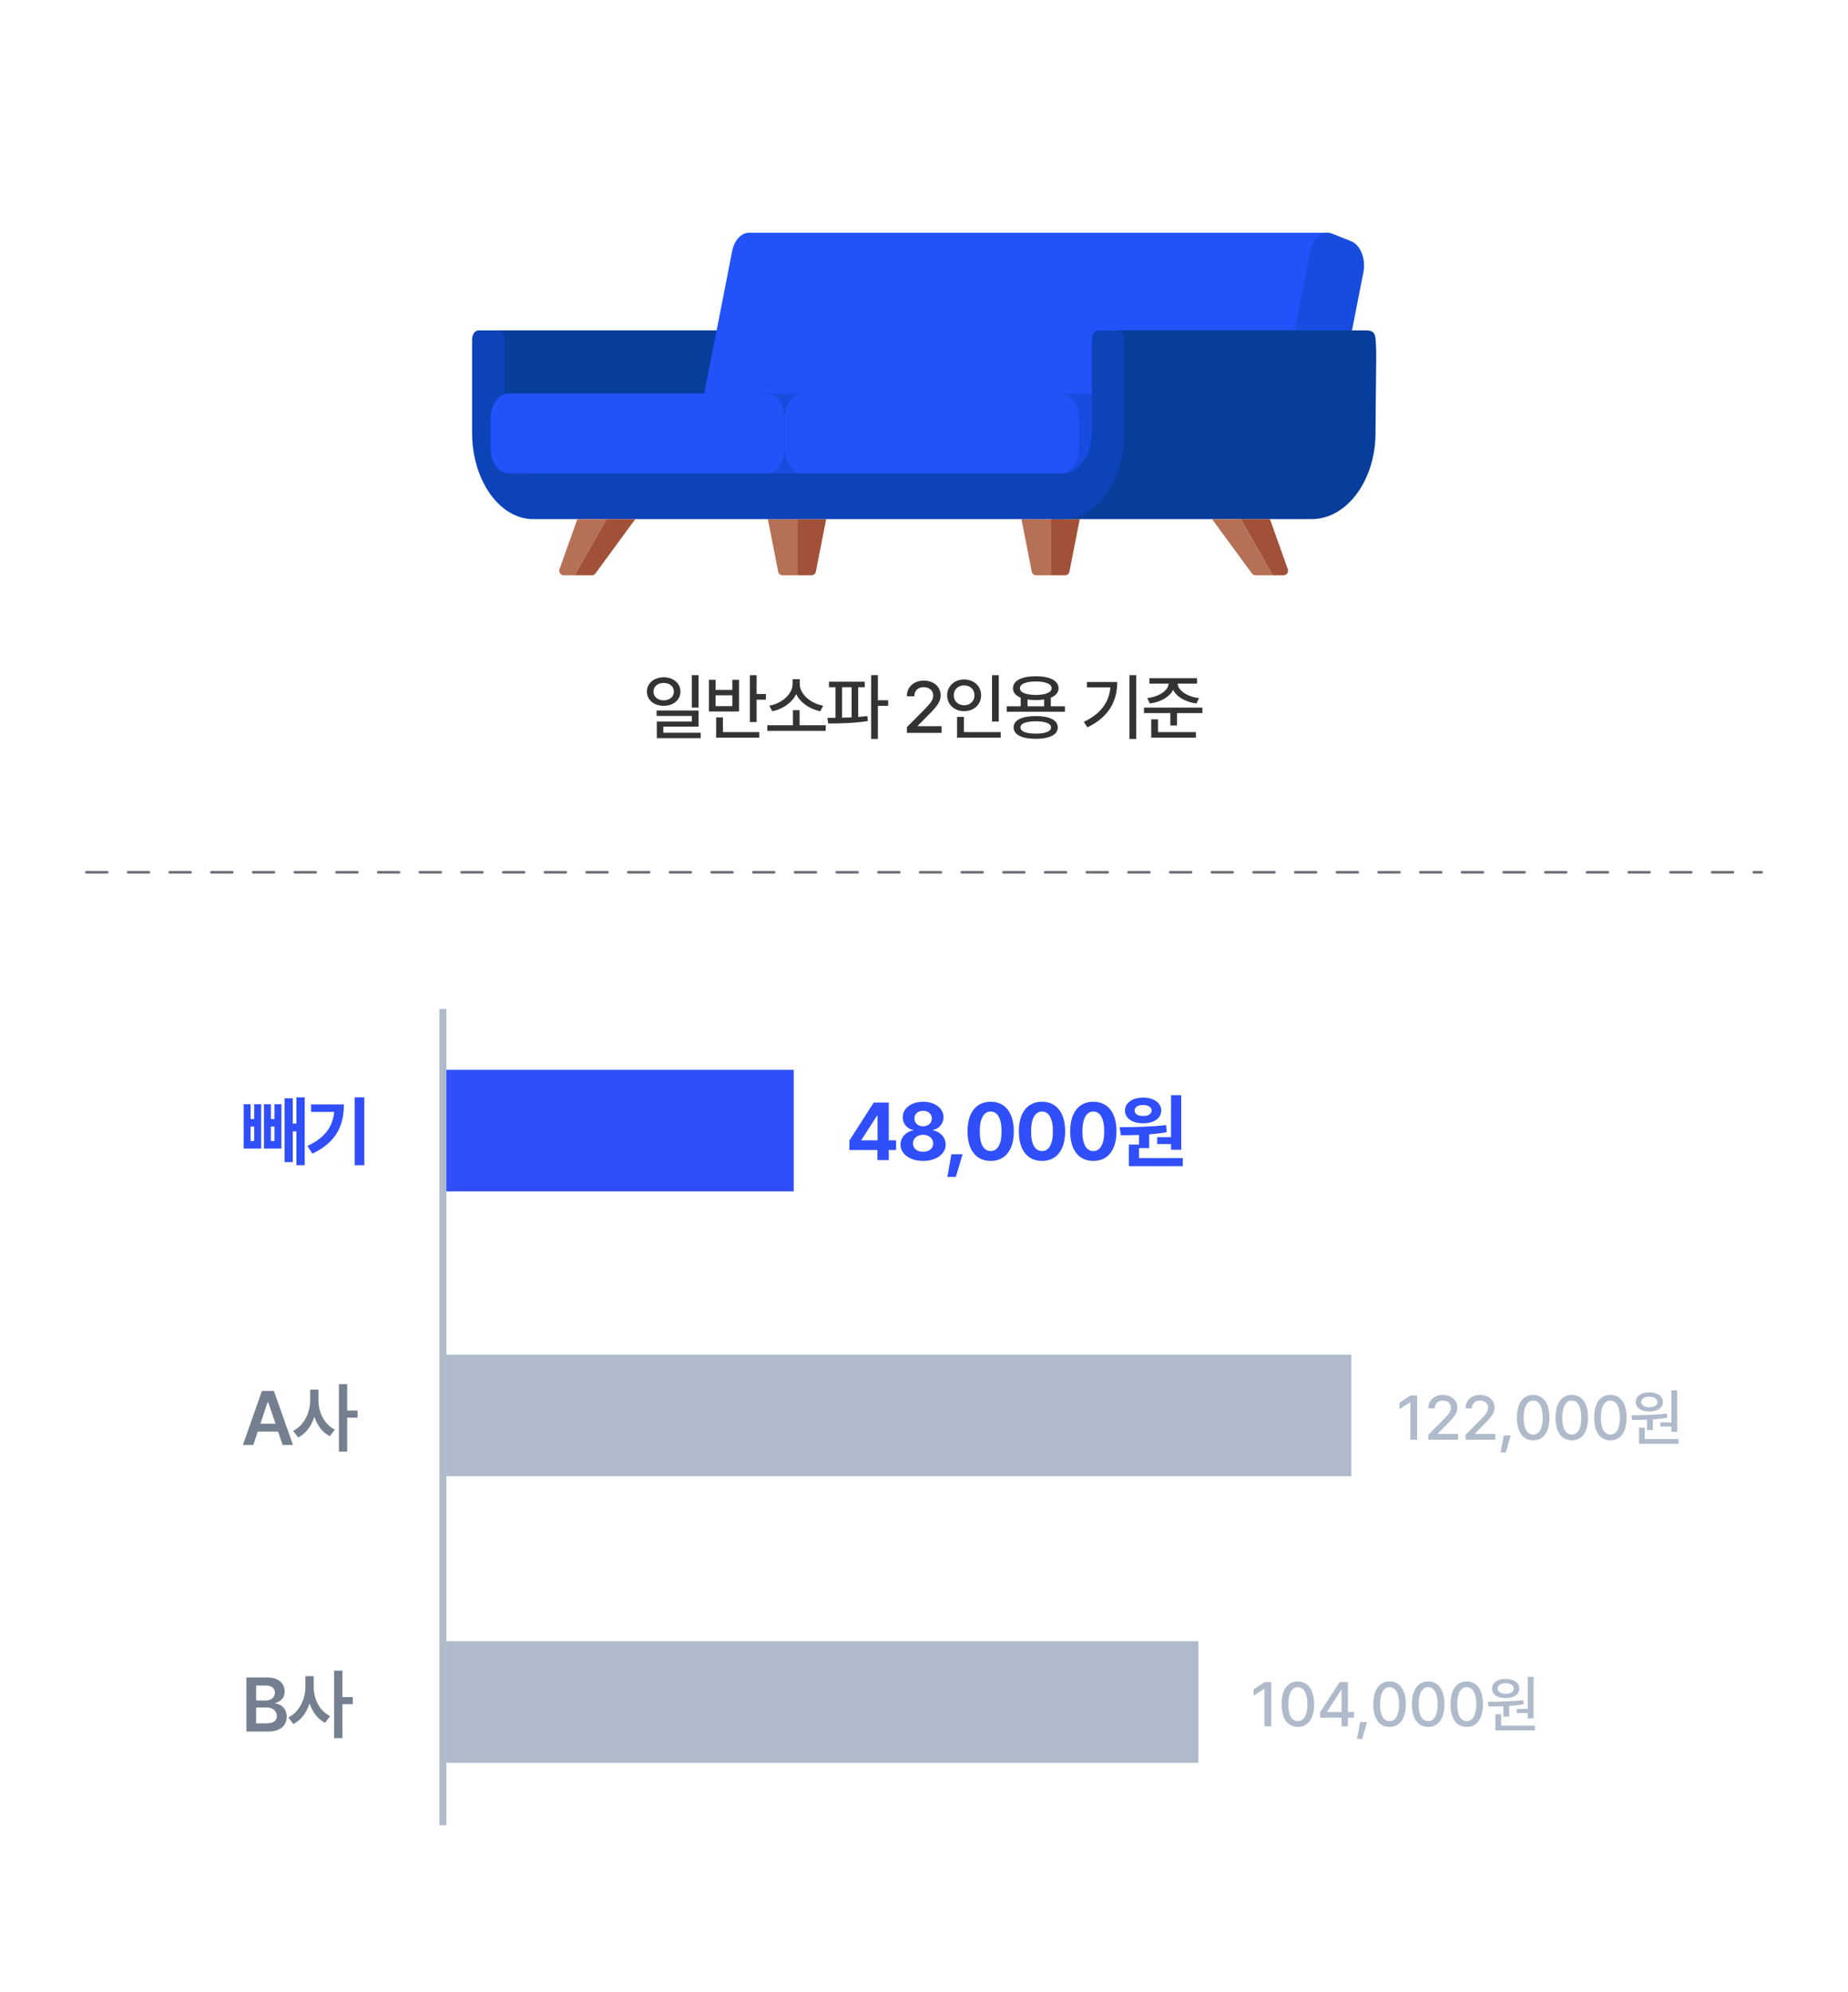 <svg width="1064" height="1147" viewBox="0 0 1064 1147" fill="none" xmlns="http://www.w3.org/2000/svg">
<g filter="url(#filter0_dd_33_969)">
<rect x="12" y="2" width="1040" height="1123" rx="50" fill="white"/>
<path d="M382.133 375.967C376.534 376.008 372.474 379.392 372.453 384.211C372.474 389.051 376.534 392.414 382.133 392.414C387.67 392.414 391.751 389.051 391.772 384.211C391.751 379.392 387.67 376.008 382.133 375.967ZM376.268 384.211C376.247 381.217 378.749 379.207 382.133 379.248C385.496 379.207 387.998 381.217 387.998 384.211C387.998 387.246 385.496 389.256 382.133 389.256C378.749 389.256 376.247 387.246 376.268 384.211ZM378.031 398.238H398.334V401.479H378.154V411.035H403.42V407.918H381.928V404.391H402.19V395.121H378.031V398.238ZM398.293 393.439H402.19V374.736H398.293V393.439ZM435.629 374.777H431.732V401.766H435.629V388.887H440.961V385.605H435.629V374.777ZM408.189 395.695H425.498V377.402H421.643V383.268H412.004V377.402H408.189V395.695ZM412.004 392.578V386.344H421.643V392.578H412.004ZM412.332 410.707H437.187V407.549H416.228V399.1H412.332V410.707ZM475.426 403.611H460.373V394.875H456.517V403.611H441.793V406.811H475.426V403.611ZM442.941 392.332L444.664 395.531C450.591 394.362 456.005 390.65 458.425 385.646C460.844 390.671 466.3 394.362 472.267 395.531L473.949 392.332C466.853 391.143 460.455 385.688 460.455 379.863V377.074H456.353V379.863C456.333 385.688 450.016 391.143 442.941 392.332ZM497.873 378.51H477.283V381.709H481.056V399.305C479.416 399.325 477.836 399.346 476.38 399.346L476.832 402.586C483.271 402.565 491.946 402.442 499.636 401.15L499.431 398.32C497.708 398.525 495.924 398.689 494.099 398.833V381.709H497.873V378.51ZM484.83 399.243V381.709H490.326V399.059C488.48 399.141 486.634 399.202 484.83 399.243ZM501.564 411.486H505.46V392.414H511.367V389.215H505.46V374.736H501.564V411.486ZM522.136 408H542.11V404.145H528.411V403.898L534.44 397.787C540.019 392.312 541.577 389.666 541.618 386.344C541.577 381.524 537.619 377.895 531.897 377.895C526.237 377.895 522.095 381.483 522.136 386.918H526.401C526.422 383.76 528.514 381.668 531.815 381.668C534.933 381.668 537.312 383.534 537.312 386.467C537.312 389.071 535.691 390.958 532.431 394.342L522.136 404.719V408ZM575.057 374.777H571.161V401.479H575.057V374.777ZM545.321 386.344C545.342 391.737 549.566 395.49 555.124 395.49C560.661 395.49 564.886 391.737 564.886 386.344C564.886 381.032 560.661 377.259 555.124 377.238C549.566 377.259 545.342 381.032 545.321 386.344ZM549.136 386.344C549.115 382.96 551.699 380.643 555.124 380.643C558.487 380.643 561.071 382.96 561.071 386.344C561.071 389.81 558.487 392.086 555.124 392.086C551.699 392.086 549.115 389.81 549.136 386.344ZM551.022 410.707H576.165V407.549H554.96V398.771H551.022V410.707ZM613.131 392.66H605.01V387.738C607.861 386.569 609.46 384.724 609.481 382.283C609.46 377.915 604.416 375.372 596.356 375.393C588.276 375.372 583.21 377.915 583.231 382.283C583.21 384.724 584.81 386.569 587.661 387.718V392.66H579.622V395.818H613.131V392.66ZM583.6 404.842C583.6 409.087 588.358 411.404 596.356 411.404C604.251 411.404 609.009 409.087 609.03 404.842C609.009 400.638 604.251 398.32 596.356 398.32C588.358 398.32 583.6 400.638 583.6 404.842ZM587.251 382.283C587.23 379.822 590.634 378.407 596.356 378.387C602.037 378.407 605.482 379.822 605.461 382.283C605.482 384.744 602.037 386.118 596.356 386.139C590.634 386.118 587.23 384.744 587.251 382.283ZM587.538 404.842C587.517 402.586 590.737 401.314 596.356 401.314C601.893 401.314 605.133 402.586 605.133 404.842C605.133 407.139 601.893 408.451 596.356 408.41C590.737 408.451 587.517 407.139 587.538 404.842ZM591.598 392.66V388.764C593.034 388.969 594.633 389.092 596.356 389.092C598.099 389.092 599.719 388.969 601.155 388.743V392.66H591.598ZM654.211 374.736H650.273V411.486H654.211V374.736ZM624.023 401.643L626.074 404.801C638.687 398.751 643.26 389.44 643.26 378.674H625.787V381.791H639.322C638.564 390.363 633.785 396.987 624.023 401.643ZM689.209 376.5H661.769V379.617H672.844C672.659 383.596 667.409 387.144 660.539 387.984L662.015 391.061C668.291 390.24 673.438 387.308 675.448 383.186C677.417 387.308 682.585 390.24 688.881 391.061L690.357 387.984C683.528 387.144 678.237 383.616 678.012 379.617H689.209V376.5ZM658.652 396.598H673.828V403.734H677.683V396.598H692.285V393.439H658.652V396.598ZM662.836 410.707H688.553V407.549H666.732V400.207H662.836V410.707Z" fill="#333333"/>
<path d="M175.438 617.852H170.668V632.977H168.562V618.41H163.879V655.148H168.562V637.445H170.668V656.953H175.438V617.852ZM140.289 647.328H150.387V621.805H146.348V630.355H144.285V621.805H140.289V647.328ZM144.285 642.988V634.652H146.348V642.988H144.285ZM151.977 647.328H162.031V621.805H158.035V630.355H155.973V621.805H151.977V647.328ZM155.973 642.988V634.652H158.035V642.988H155.973ZM209.739 617.852H204.196V656.953H209.739V617.852ZM176.996 645.867L179.875 650.25C193.84 643.654 197.987 633.793 198.008 621.934H179.102V626.23H192.422C191.541 634.91 187.094 641.098 176.996 645.867Z" fill="#304FFB"/>
<path d="M145.832 818L148.41 810.309H160.119L162.719 818H168.691L157.691 786.891H150.816L139.859 818H145.832ZM149.914 805.797L154.125 793.25H154.383L158.615 805.797H149.914ZM183.356 792.305V786.117H178.586V792.305C178.565 799.48 174.998 806.914 168.746 809.879L171.668 813.703C176.116 811.469 179.295 807.086 180.993 801.801C182.647 806.742 185.676 810.846 189.887 812.973L192.809 809.148C186.793 806.248 183.313 799.244 183.356 792.305ZM195.129 821.824H199.899V802.273H205.871V798.191H199.899V782.98H195.129V821.824Z" fill="#747F8F"/>
<path d="M141.879 983H154.469C161.58 983 165.082 979.369 165.082 974.535C165.082 969.809 161.73 967.059 158.422 966.887V966.586C161.473 965.855 163.857 963.75 163.879 959.969C163.857 955.328 160.527 951.891 153.781 951.891H141.879V983ZM147.465 978.316V969.164H153.738C157.219 969.186 159.389 971.312 159.41 974.105C159.389 976.576 157.691 978.316 153.609 978.316H147.465ZM147.465 965.125V956.531H153.223C156.553 956.531 158.271 958.271 158.293 960.656C158.271 963.428 156.037 965.125 153.094 965.125H147.465ZM180.606 957.305V951.117H175.836V957.305C175.815 964.48 172.248 971.914 165.996 974.879L168.918 978.703C173.366 976.469 176.545 972.086 178.243 966.801C179.897 971.742 182.926 975.846 187.137 977.973L190.059 974.148C184.043 971.248 180.563 964.244 180.606 957.305ZM192.379 986.824H197.149V967.273H203.121V963.191H197.149V947.98H192.379V986.824Z" fill="#747F8F"/>
<rect x="253" y="567" width="4" height="470" fill="#AFBACB"/>
<rect x="257" y="602" width="200" height="70" fill="#304FFB"/>
<rect x="257" y="766" width="521" height="70" fill="#AFBACB"/>
<rect x="257" y="931" width="433" height="70" fill="#AFBACB"/>
<path d="M489.061 648.138H505.181V654H511.729V648.138H515.942V642.597H511.729V620.845H503.074L489.061 642.689V648.138ZM496.022 642.597V642.322L504.952 628.401H505.272V642.597H496.022ZM531.48 654.458C539.036 654.458 544.485 650.474 544.485 645.07C544.485 640.903 541.234 637.514 537.204 636.873V636.644C540.684 635.957 543.226 632.957 543.249 629.317C543.226 624.165 538.257 620.387 531.48 620.387C524.702 620.387 519.733 624.165 519.756 629.317C519.733 632.957 522.206 635.957 525.801 636.644V636.873C521.68 637.514 518.474 640.903 518.474 645.07C518.474 650.474 523.901 654.458 531.48 654.458ZM525.664 644.383C525.641 641.498 528.114 639.414 531.48 639.391C534.846 639.414 537.319 641.521 537.296 644.383C537.319 647.222 534.983 649.214 531.48 649.192C527.976 649.214 525.641 647.222 525.664 644.383ZM526.488 630.003C526.465 627.416 528.503 625.607 531.48 625.607C534.433 625.607 536.494 627.416 536.517 630.003C536.494 632.66 534.388 634.514 531.48 634.537C528.549 634.514 526.465 632.66 526.488 630.003ZM554.253 650.611H547.75L545.46 663.663H550.314L554.253 650.611ZM570.385 654.458C578.674 654.458 583.711 648.321 583.711 637.422C583.711 626.592 578.651 620.387 570.385 620.387C562.119 620.387 557.059 626.592 557.059 637.422C557.059 648.276 562.073 654.458 570.385 654.458ZM564.111 637.422C564.111 629.843 566.561 626.042 570.385 626.019C574.209 626.042 576.682 629.843 576.659 637.422C576.682 645.07 574.232 648.779 570.385 648.779C566.538 648.779 564.065 645.07 564.111 637.422ZM599.936 654.458C608.225 654.458 613.262 648.321 613.262 637.422C613.262 626.592 608.202 620.387 599.936 620.387C591.67 620.387 586.609 626.592 586.609 637.422C586.609 648.276 591.624 654.458 599.936 654.458ZM593.662 637.422C593.662 629.843 596.112 626.042 599.936 626.019C603.76 626.042 606.232 629.843 606.21 637.422C606.232 645.07 603.782 648.779 599.936 648.779C596.089 648.779 593.616 645.07 593.662 637.422ZM629.486 654.458C637.775 654.458 642.813 648.321 642.813 637.422C642.813 626.592 637.752 620.387 629.486 620.387C621.22 620.387 616.16 626.592 616.16 637.422C616.16 648.276 621.174 654.458 629.486 654.458ZM623.212 637.422C623.212 629.843 625.662 626.042 629.486 626.019C633.31 626.042 635.783 629.843 635.76 637.422C635.783 645.07 633.333 648.779 629.486 648.779C625.639 648.779 623.167 645.07 623.212 637.422ZM680.102 616.586H674.241V640.765H666.272V644.749H674.241V648.047H680.102V616.586ZM644.657 635.041L645.344 639.666C648.504 639.666 652.053 639.643 655.785 639.506V645.024H649.969V657.48H681.018V652.809H655.785V647.085H661.647V639.162C665.013 638.911 668.425 638.521 671.722 637.972L671.401 633.804C662.586 634.881 652.282 634.995 644.657 635.041ZM647.725 625.47C647.725 629.935 652.007 632.82 658.212 632.797C664.257 632.82 668.585 629.935 668.608 625.47C668.585 621.028 664.257 617.982 658.212 618.005C652.007 617.982 647.725 621.028 647.725 625.47ZM653.267 625.47C653.244 623.409 655.236 622.264 658.212 622.264C661.006 622.264 663.021 623.409 663.067 625.47C663.021 627.485 661.006 628.607 658.212 628.584C655.236 628.607 653.244 627.485 653.267 625.47Z" fill="#304FFB"/>
<path d="M815.918 789.547H812.121L805.793 793.695V797.387L811.875 793.414H812.016V815H815.918V789.547ZM822.387 815H839.508V811.695H827.766V811.484L832.934 806.246C837.715 801.553 839.051 799.285 839.086 796.438C839.051 792.307 835.658 789.195 830.754 789.195C825.902 789.195 822.352 792.271 822.387 796.93H826.043C826.061 794.223 827.854 792.43 830.684 792.43C833.355 792.43 835.395 794.029 835.395 796.543C835.395 798.775 834.006 800.393 831.211 803.293L822.387 812.188V815ZM843.797 815H860.918V811.695H849.176V811.484L854.344 806.246C859.125 801.553 860.461 799.285 860.496 796.438C860.461 792.307 857.068 789.195 852.164 789.195C847.312 789.195 843.762 792.271 843.797 796.93H847.453C847.471 794.223 849.264 792.43 852.094 792.43C854.766 792.43 856.805 794.029 856.805 796.543C856.805 798.775 855.416 800.393 852.621 803.293L843.797 812.188V815ZM869.777 812.574H865.84L863.977 822.277H866.965L869.777 812.574ZM882.75 815.352C888.639 815.352 892.084 810.605 892.102 802.273C892.084 793.994 888.586 789.195 882.75 789.195C876.896 789.195 873.398 793.994 873.398 802.273C873.398 810.605 876.861 815.352 882.75 815.352ZM877.266 802.273C877.266 795.945 879.322 792.482 882.75 792.465C886.16 792.482 888.234 795.945 888.234 802.273C888.234 808.619 886.178 812.012 882.75 812.012C879.305 812.012 877.248 808.619 877.266 802.273ZM904.969 815.352C910.857 815.352 914.303 810.605 914.32 802.273C914.303 793.994 910.805 789.195 904.969 789.195C899.115 789.195 895.617 793.994 895.617 802.273C895.617 810.605 899.08 815.352 904.969 815.352ZM899.484 802.273C899.484 795.945 901.541 792.482 904.969 792.465C908.379 792.482 910.453 795.945 910.453 802.273C910.453 808.619 908.396 812.012 904.969 812.012C901.523 812.012 899.467 808.619 899.484 802.273ZM927.188 815.352C933.076 815.352 936.521 810.605 936.539 802.273C936.521 793.994 933.023 789.195 927.188 789.195C921.334 789.195 917.836 793.994 917.836 802.273C917.836 810.605 921.299 815.352 927.188 815.352ZM921.703 802.273C921.703 795.945 923.76 792.482 927.188 792.465C930.598 792.482 932.672 795.945 932.672 802.273C932.672 808.619 930.615 812.012 927.188 812.012C923.742 812.012 921.686 808.619 921.703 802.273ZM965.648 786.523H962.309V805.016H955.98V807.371H962.309V810.395H965.648V786.523ZM939.316 800.902L939.738 803.574C942.287 803.574 945.223 803.574 948.281 803.451V809.41H951.621V803.275C954.398 803.082 957.229 802.801 959.918 802.344L959.707 799.953C952.992 800.797 945.135 800.85 939.316 800.902ZM941.777 793.273C941.76 796.631 944.959 798.758 949.617 798.758C954.223 798.758 957.422 796.631 957.422 793.273C957.422 789.934 954.223 787.719 949.617 787.719C944.941 787.719 941.76 789.934 941.777 793.273ZM943.676 817.32H966.422V814.613H946.98V808.074H943.676V817.32ZM944.941 793.273C944.924 791.393 946.822 790.18 949.617 790.215C952.307 790.18 954.24 791.393 954.258 793.273C954.24 795.137 952.307 796.297 949.617 796.297C946.822 796.297 944.924 795.137 944.941 793.273Z" fill="#AFBACB"/>
<path d="M731.918 954.547H728.121L721.793 958.695V962.387L727.875 958.414H728.016V980H731.918V954.547ZM747.246 980.352C753.135 980.352 756.58 975.605 756.598 967.273C756.58 958.994 753.082 954.195 747.246 954.195C741.393 954.195 737.895 958.994 737.895 967.273C737.895 975.605 741.357 980.352 747.246 980.352ZM741.762 967.273C741.762 960.945 743.818 957.482 747.246 957.465C750.656 957.482 752.73 960.945 752.73 967.273C752.73 973.619 750.674 977.012 747.246 977.012C743.801 977.012 741.744 973.619 741.762 967.273ZM760.043 975.043H772.418V980H776.074V975.043H779.555V971.773H776.074V954.547H771.293L760.043 971.914V975.043ZM764.121 971.773V971.562L772.137 959.152H772.418V971.773H764.121ZM787.078 977.574H783.141L781.277 987.277H784.266L787.078 977.574ZM800.051 980.352C805.939 980.352 809.385 975.605 809.402 967.273C809.385 958.994 805.887 954.195 800.051 954.195C794.197 954.195 790.699 958.994 790.699 967.273C790.699 975.605 794.162 980.352 800.051 980.352ZM794.566 967.273C794.566 960.945 796.623 957.482 800.051 957.465C803.461 957.482 805.535 960.945 805.535 967.273C805.535 973.619 803.479 977.012 800.051 977.012C796.605 977.012 794.549 973.619 794.566 967.273ZM822.27 980.352C828.158 980.352 831.604 975.605 831.621 967.273C831.604 958.994 828.105 954.195 822.27 954.195C816.416 954.195 812.918 958.994 812.918 967.273C812.918 975.605 816.381 980.352 822.27 980.352ZM816.785 967.273C816.785 960.945 818.842 957.482 822.27 957.465C825.68 957.482 827.754 960.945 827.754 967.273C827.754 973.619 825.697 977.012 822.27 977.012C818.824 977.012 816.768 973.619 816.785 967.273ZM844.488 980.352C850.377 980.352 853.822 975.605 853.84 967.273C853.822 958.994 850.324 954.195 844.488 954.195C838.635 954.195 835.137 958.994 835.137 967.273C835.137 975.605 838.6 980.352 844.488 980.352ZM839.004 967.273C839.004 960.945 841.061 957.482 844.488 957.465C847.898 957.482 849.973 960.945 849.973 967.273C849.973 973.619 847.916 977.012 844.488 977.012C841.043 977.012 838.986 973.619 839.004 967.273ZM882.949 951.523H879.609V970.016H873.281V972.371H879.609V975.395H882.949V951.523ZM856.617 965.902L857.039 968.574C859.588 968.574 862.523 968.574 865.582 968.451V974.41H868.922V968.275C871.699 968.082 874.529 967.801 877.219 967.344L877.008 964.953C870.293 965.797 862.436 965.85 856.617 965.902ZM859.078 958.273C859.061 961.631 862.26 963.758 866.918 963.758C871.523 963.758 874.723 961.631 874.723 958.273C874.723 954.934 871.523 952.719 866.918 952.719C862.242 952.719 859.061 954.934 859.078 958.273ZM860.977 982.32H883.723V979.613H864.281V973.074H860.977V982.32ZM862.242 958.273C862.225 956.393 864.123 955.18 866.918 955.215C869.607 955.18 871.541 956.393 871.559 958.273C871.541 960.137 869.607 961.297 866.918 961.297C864.123 961.297 862.225 960.137 862.242 958.273Z" fill="#AFBACB"/>
<g clip-path="url(#clip0_33_969)">
<path d="M458.891 284.908H475.679L469.741 315.148C469.501 316.38 468.423 317.253 467.174 317.253H458.891V284.908Z" fill="#A15137"/>
<path d="M458.891 284.908H442.102L448.041 315.148C448.28 316.38 449.358 317.253 450.608 317.253H458.891V284.908Z" fill="#B67056"/>
<path d="M604.888 284.908H621.677L615.738 315.148C615.499 316.38 614.421 317.253 613.171 317.253H604.888V284.908Z" fill="#A15137"/>
<path d="M604.888 284.908H588.1L594.038 315.148C594.278 316.38 595.356 317.253 596.605 317.253H604.888V284.908Z" fill="#B67056"/>
<path d="M279.505 235.107V181.507C279.505 178.615 277.725 176.253 275.535 176.253H430.02C432.211 176.253 433.991 178.598 433.991 181.507V235.107C433.991 248.028 441.932 258.553 451.686 258.553H297.218C287.463 258.553 279.522 248.045 279.522 235.107H279.505Z" fill="#073E9C"/>
<path d="M421.549 130.611C422.764 124.381 426.649 120.257 430.944 120.017L764.029 120L776.984 124.535C772.637 124.672 765.98 131.158 764.747 137.473L743.852 244.092L764.029 249.431L430.944 249.448V249.363L400.653 237.246L421.549 130.611Z" fill="#2252F9"/>
<path d="M632.185 212.637H292.717C287.035 212.637 282.431 219.14 282.431 227.166V244.006C282.431 251.742 286.727 258.057 292.135 258.484C294.821 266.305 300.469 271.713 307.041 271.713H612.093C618.648 271.713 624.295 266.322 626.982 258.536H632.185C637.866 258.536 642.47 252.033 642.47 244.006V227.166C642.47 219.14 637.866 212.637 632.185 212.637Z" fill="#174CDE"/>
<path d="M777.925 124.912L766.989 120.531C761.581 118.374 755.968 122.875 754.462 130.594L733.566 237.212L764.08 249.431L784.976 142.813C786.499 135.094 783.333 127.068 777.925 124.912Z" fill="#174CDE"/>
<path d="M640.913 235.108V181.507C640.913 178.615 639.185 176.253 637.045 176.253H723.162C744.177 176.253 765.193 176.219 786.209 176.253C787.287 176.253 788.382 176.253 789.375 176.63C791.411 177.366 791.856 179.488 792.01 181.336C792.643 188.815 792.284 196.448 792.25 203.944C792.181 214.024 791.976 224.086 791.976 234.166V235.108C791.976 262.575 775.478 284.909 755.199 284.909H604.153C624.433 284.909 640.93 262.558 640.93 235.108H640.913Z" fill="#073E9C"/>
<path d="M271.804 235.107C271.804 262.575 287.6 284.908 307.024 284.908H612.093C631.517 284.908 647.313 262.557 647.313 235.107V181.507C647.313 178.615 645.653 176.253 643.6 176.253H632.373C630.319 176.253 628.659 178.598 628.659 181.507V235.107C628.659 248.028 621.215 258.553 612.076 258.553H307.024C297.885 258.553 290.441 248.045 290.441 235.107V181.507C290.441 178.615 288.781 176.253 286.727 176.253H275.517C273.464 176.253 271.804 178.598 271.804 181.507V235.107Z" fill="#0D43B8"/>
<path d="M332.42 284.908L322.135 313.762C321.536 315.456 322.785 317.253 324.599 317.253H330.897L349.209 284.908H332.42Z" fill="#B67056"/>
<path d="M349.209 284.908L330.897 317.253H340.72C341.559 317.253 342.329 316.86 342.825 316.192L365.758 284.908H349.209Z" fill="#A15137"/>
<path d="M731.188 284.908L741.473 313.762C742.072 315.456 740.823 317.253 739.009 317.253H732.711L714.399 284.908H731.188Z" fill="#A15137"/>
<path d="M714.4 284.908L732.711 317.253H722.888C722.049 317.253 721.279 316.86 720.783 316.192L697.851 284.908H714.4Z" fill="#B67056"/>
<path d="M451.806 227.166C451.806 219.14 456.41 212.637 462.092 212.637H610.895C616.577 212.637 621.181 219.14 621.181 227.166V244.006C621.181 252.033 616.577 258.536 610.895 258.536H462.109C456.427 258.536 451.823 252.033 451.823 244.006V227.166H451.806Z" fill="#2252F9"/>
<path d="M282.431 227.166C282.431 219.14 287.035 212.637 292.717 212.637H441.52C447.202 212.637 451.806 219.14 451.806 227.166V244.006C451.806 252.033 447.202 258.536 441.52 258.536H292.717C287.035 258.536 282.431 252.033 282.431 244.006V227.166Z" fill="#2252F9"/>
</g>
<line x1="49.75" y1="488.25" x2="1014.25" y2="488.25" stroke="#6C7076" stroke-width="1.5" stroke-linecap="round" stroke-dasharray="12 12"/>
</g>
<defs>
<filter id="filter0_dd_33_969" x="0" y="0" width="1064" height="1147" filterUnits="userSpaceOnUse" color-interpolation-filters="sRGB">
<feFlood flood-opacity="0" result="BackgroundImageFix"/>
<feColorMatrix in="SourceAlpha" type="matrix" values="0 0 0 0 0 0 0 0 0 0 0 0 0 0 0 0 0 0 127 0" result="hardAlpha"/>
<feMorphology radius="2" operator="erode" in="SourceAlpha" result="effect1_dropShadow_33_969"/>
<feOffset dy="4"/>
<feGaussianBlur stdDeviation="3"/>
<feComposite in2="hardAlpha" operator="out"/>
<feColorMatrix type="matrix" values="0 0 0 0 0 0 0 0 0 0 0 0 0 0 0 0 0 0 0.05 0"/>
<feBlend mode="normal" in2="BackgroundImageFix" result="effect1_dropShadow_33_969"/>
<feColorMatrix in="SourceAlpha" type="matrix" values="0 0 0 0 0 0 0 0 0 0 0 0 0 0 0 0 0 0 127 0" result="hardAlpha"/>
<feMorphology radius="3" operator="erode" in="SourceAlpha" result="effect2_dropShadow_33_969"/>
<feOffset dy="10"/>
<feGaussianBlur stdDeviation="7.5"/>
<feComposite in2="hardAlpha" operator="out"/>
<feColorMatrix type="matrix" values="0 0 0 0 0 0 0 0 0 0 0 0 0 0 0 0 0 0 0.1 0"/>
<feBlend mode="normal" in2="effect1_dropShadow_33_969" result="effect2_dropShadow_33_969"/>
<feBlend mode="normal" in="SourceGraphic" in2="effect2_dropShadow_33_969" result="shape"/>
</filter>
<clipPath id="clip0_33_969">
<rect width="520.583" height="197.27" fill="white" transform="translate(271.804 120)"/>
</clipPath>
</defs>
</svg>
